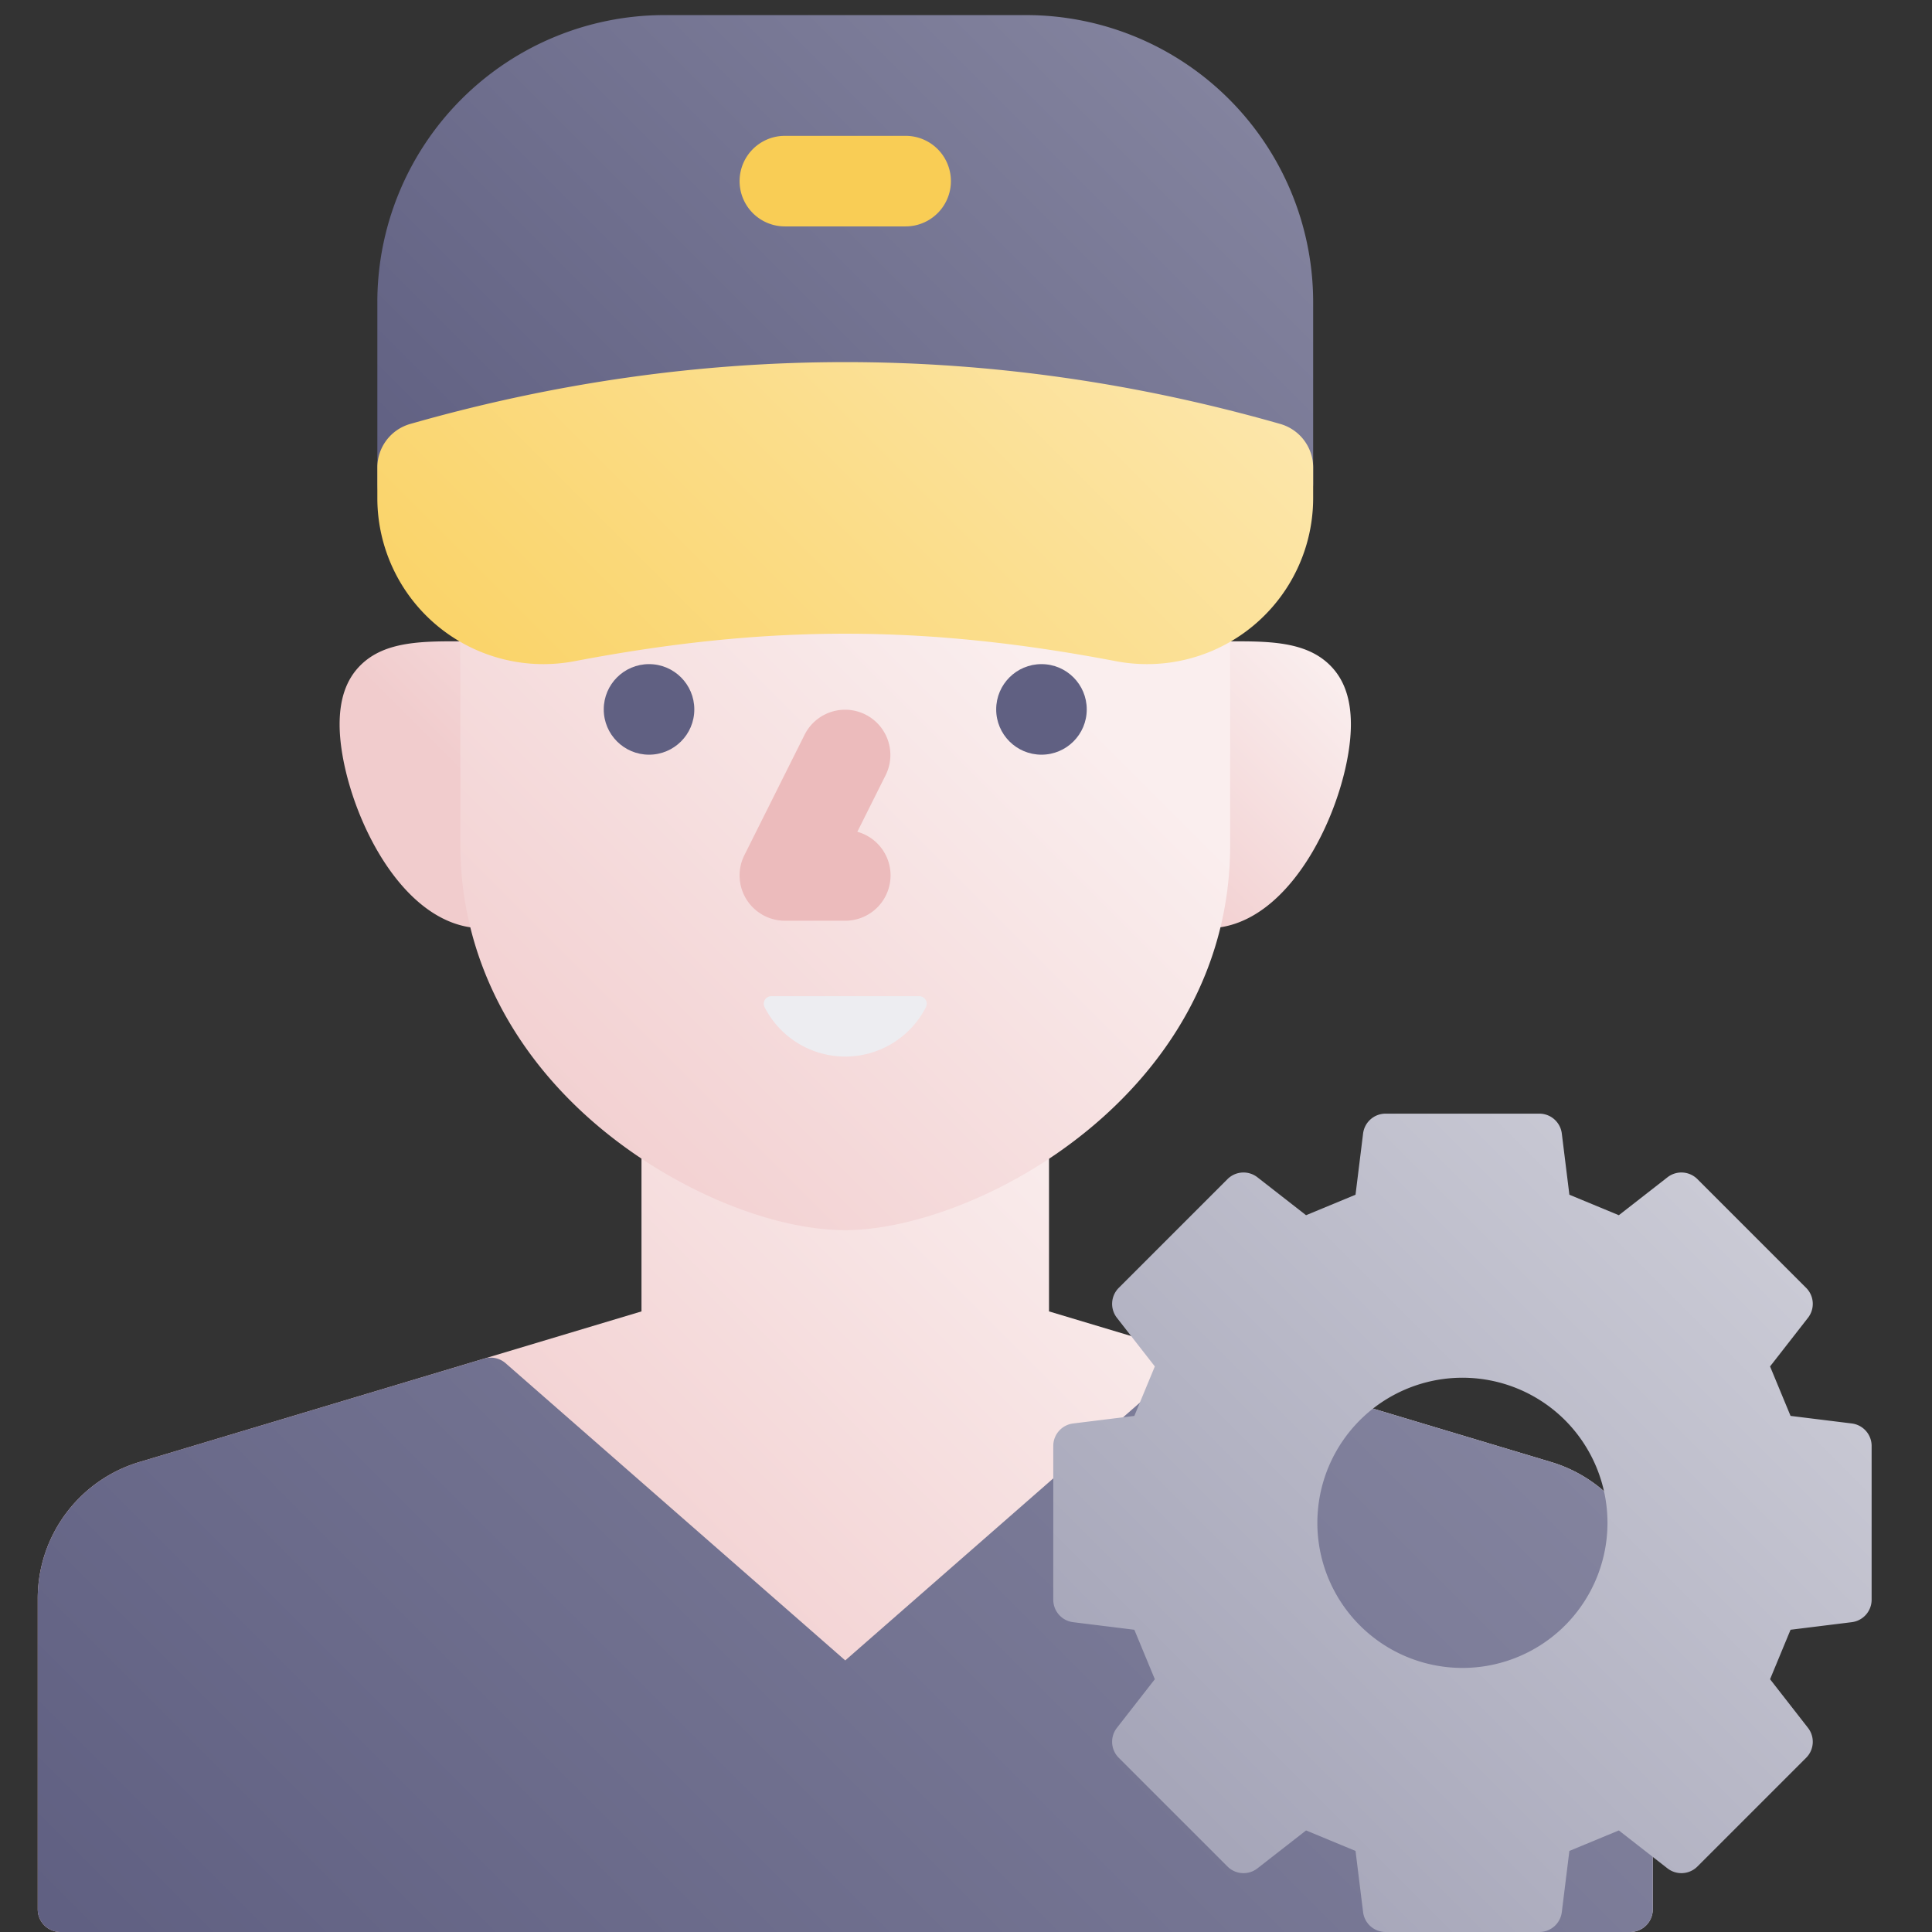 <svg height="512" viewBox="0 0 512 512" width="512" xmlns="http://www.w3.org/2000/svg" xmlns:xlink="http://www.w3.org/1999/xlink"><rect x="0" y="0" width="512" height="512" fill="#333333" stroke="none"/><linearGradient id="New_Gradient_Swatch_1" gradientUnits="userSpaceOnUse" x1="193.467" x2="337.089" y1="488.772" y2="345.15"><stop offset=".004" stop-color="#f1cccd"/><stop offset="1" stop-color="#faeeee"/></linearGradient><linearGradient id="New_Gradient_Swatch_3" gradientUnits="userSpaceOnUse" x1="91.877" x2="356.123" y1="590.362" y2="326.116"><stop offset=".011" stop-color="#606082"/><stop offset="1" stop-color="#83839e"/></linearGradient><linearGradient id="New_Gradient_Swatch_1-2" x1="291.79" x2="350.731" xlink:href="#New_Gradient_Swatch_1" y1="233.505" y2="174.565"/><linearGradient id="New_Gradient_Swatch_1-3" x1="123.387" x2="185.549" xlink:href="#New_Gradient_Swatch_1" y1="207.387" y2="145.225"/><linearGradient id="New_Gradient_Swatch_1-4" x1="113.726" x2="254.772" xlink:href="#New_Gradient_Swatch_1" y1="296.335" y2="155.29"/><linearGradient id="New_Gradient_Swatch_3-2" x1="140.9" x2="307.1" xlink:href="#New_Gradient_Swatch_3" y1="173.87" y2="7.67"/><linearGradient id="New_Gradient_Swatch_8" gradientUnits="userSpaceOnUse" x1="154.175" x2="293.825" y1="204.396" y2="64.747"><stop offset=".011" stop-color="#fad46a"/><stop offset="1" stop-color="#fce6aa"/></linearGradient><linearGradient id="New_Gradient_Swatch_14" gradientUnits="userSpaceOnUse" x1="310.889" x2="464.239" y1="480.239" y2="326.889"><stop offset=".015" stop-color="#a6a6b9"/><stop offset="1" stop-color="#cacad5"/></linearGradient><g id="_30-technical" data-name="30-technical"><g id="glyph"><path d="m410.919 387.411-132.919-39.875v-91.536a6 6 0 0 0 -6-6h-96a6 6 0 0 0 -6 6v91.536l-132.919 39.875a37.766 37.766 0 0 0 -27.081 36.398v82.191a6 6 0 0 0 6 6h416a6 6 0 0 0 6-6v-82.191a37.766 37.766 0 0 0 -27.081-36.398z" fill="url(#New_Gradient_Swatch_1)"/><path d="m410.919 387.411-91.238-27.371a6.009 6.009 0 0 0 -5.675 1.231l-90.006 78.756-90.006-78.756a6.006 6.006 0 0 0 -5.675-1.231l-91.238 27.371a37.766 37.766 0 0 0 -27.081 36.398v82.191a6 6 0 0 0 6 6h416a6 6 0 0 0 6-6v-82.191a37.766 37.766 0 0 0 -27.081-36.398z" fill="url(#New_Gradient_Swatch_3)"/><path d="m352.456 176.29c-6.531-6.481-16.616-6.4-28.271-6.311-1.37.01-2.766.021-4.185.021a38 38 0 0 0 0 76c23.2 0 38-35.458 38-54 0-6.87-1.813-12.009-5.544-15.71z" fill="url(#New_Gradient_Swatch_1-2)"/><path d="m128 170c-1.419 0-2.815-.011-4.185-.021-11.665-.1-21.74-.17-28.271 6.311-3.731 3.701-5.544 8.84-5.544 15.71 0 18.542 14.8 54 38 54a38 38 0 0 0 0-76z" fill="url(#New_Gradient_Swatch_1-3)"/><path d="m320 106h-192a6 6 0 0 0 -6 6v112c0 28.868 13.571 55.806 38.214 75.851 19.529 15.884 44.567 26.149 63.786 26.149 34.619 0 102-36 102-102v-112a6 6 0 0 0 -6-6z" fill="url(#New_Gradient_Swatch_1-4)"/><path d="m204.412 264a2.005 2.005 0 0 0 -1.791 2.907 24 24 0 0 0 42.758 0 2.005 2.005 0 0 0 -1.791-2.907z" fill="#ededf1"/><circle cx="276" cy="188" fill="#606082" r="12"/><circle cx="172" cy="188" fill="#606082" r="12"/><path d="m224 244h-16a12 12 0 0 1 -10.733-17.366l16-32a12 12 0 0 1 21.466 10.732l-7.533 15.066a12 12 0 0 1 -3.2 23.568z" fill="#ecbbbc"/><path d="m272 4h-96a76.087 76.087 0 0 0 -76 76v48a12 12 0 0 0 12 12h224a12 12 0 0 0 12-12v-48a76.087 76.087 0 0 0 -76-76z" fill="url(#New_Gradient_Swatch_3-2)"/><path d="m339.3 112.355c-76.509-21.855-154.091-21.855-230.6 0a12 12 0 0 0 -8.7 11.538v8.114a44.018 44.018 0 0 0 43.992 43.993 44.356 44.356 0 0 0 8.312-.786c50.924-9.7 92.468-9.7 143.392 0a44.019 44.019 0 0 0 52.304-43.207v-8.114a12 12 0 0 0 -8.7-11.538z" fill="url(#New_Gradient_Swatch_8)"/><path d="m240 60h-32a12 12 0 0 1 0-24h32a12 12 0 0 1 0 24z" fill="#f9cd55"/><path d="m490.736 377.233-16.221-2.006-5.43-13.108 10.052-12.89a6 6 0 0 0 -.49-7.932l-28.816-28.817a6 6 0 0 0 -7.932-.489l-12.89 10.052-13.108-5.43-2.007-16.221a6 6 0 0 0 -5.955-5.264h-40.751a6 6 0 0 0 -5.955 5.264l-2.006 16.221-13.108 5.43-12.89-10.052a6 6 0 0 0 -7.932.489l-28.817 28.82a6 6 0 0 0 -.489 7.932l10.052 12.89-5.43 13.108-16.221 2.006a6 6 0 0 0 -5.264 5.955v40.751a6 6 0 0 0 5.264 5.955l16.221 2.007 5.43 13.108-10.052 12.888a6 6 0 0 0 .489 7.932l28.82 28.815a6 6 0 0 0 7.932.49l12.89-10.052 13.108 5.43 2.006 16.221a6 6 0 0 0 5.952 5.264h40.751a6 6 0 0 0 5.955-5.264l2.007-16.221 13.108-5.43 12.89 10.052a6 6 0 0 0 7.932-.49l28.816-28.816a6 6 0 0 0 .49-7.932l-10.052-12.89 5.43-13.108 16.221-2.007a6 6 0 0 0 5.264-5.955v-40.751a6 6 0 0 0 -5.264-5.955zm-75.98 53.522a38.452 38.452 0 1 1 0-54.379 38.5 38.5 0 0 1 0 54.379z" fill="url(#New_Gradient_Swatch_14)"/></g></g></svg>
